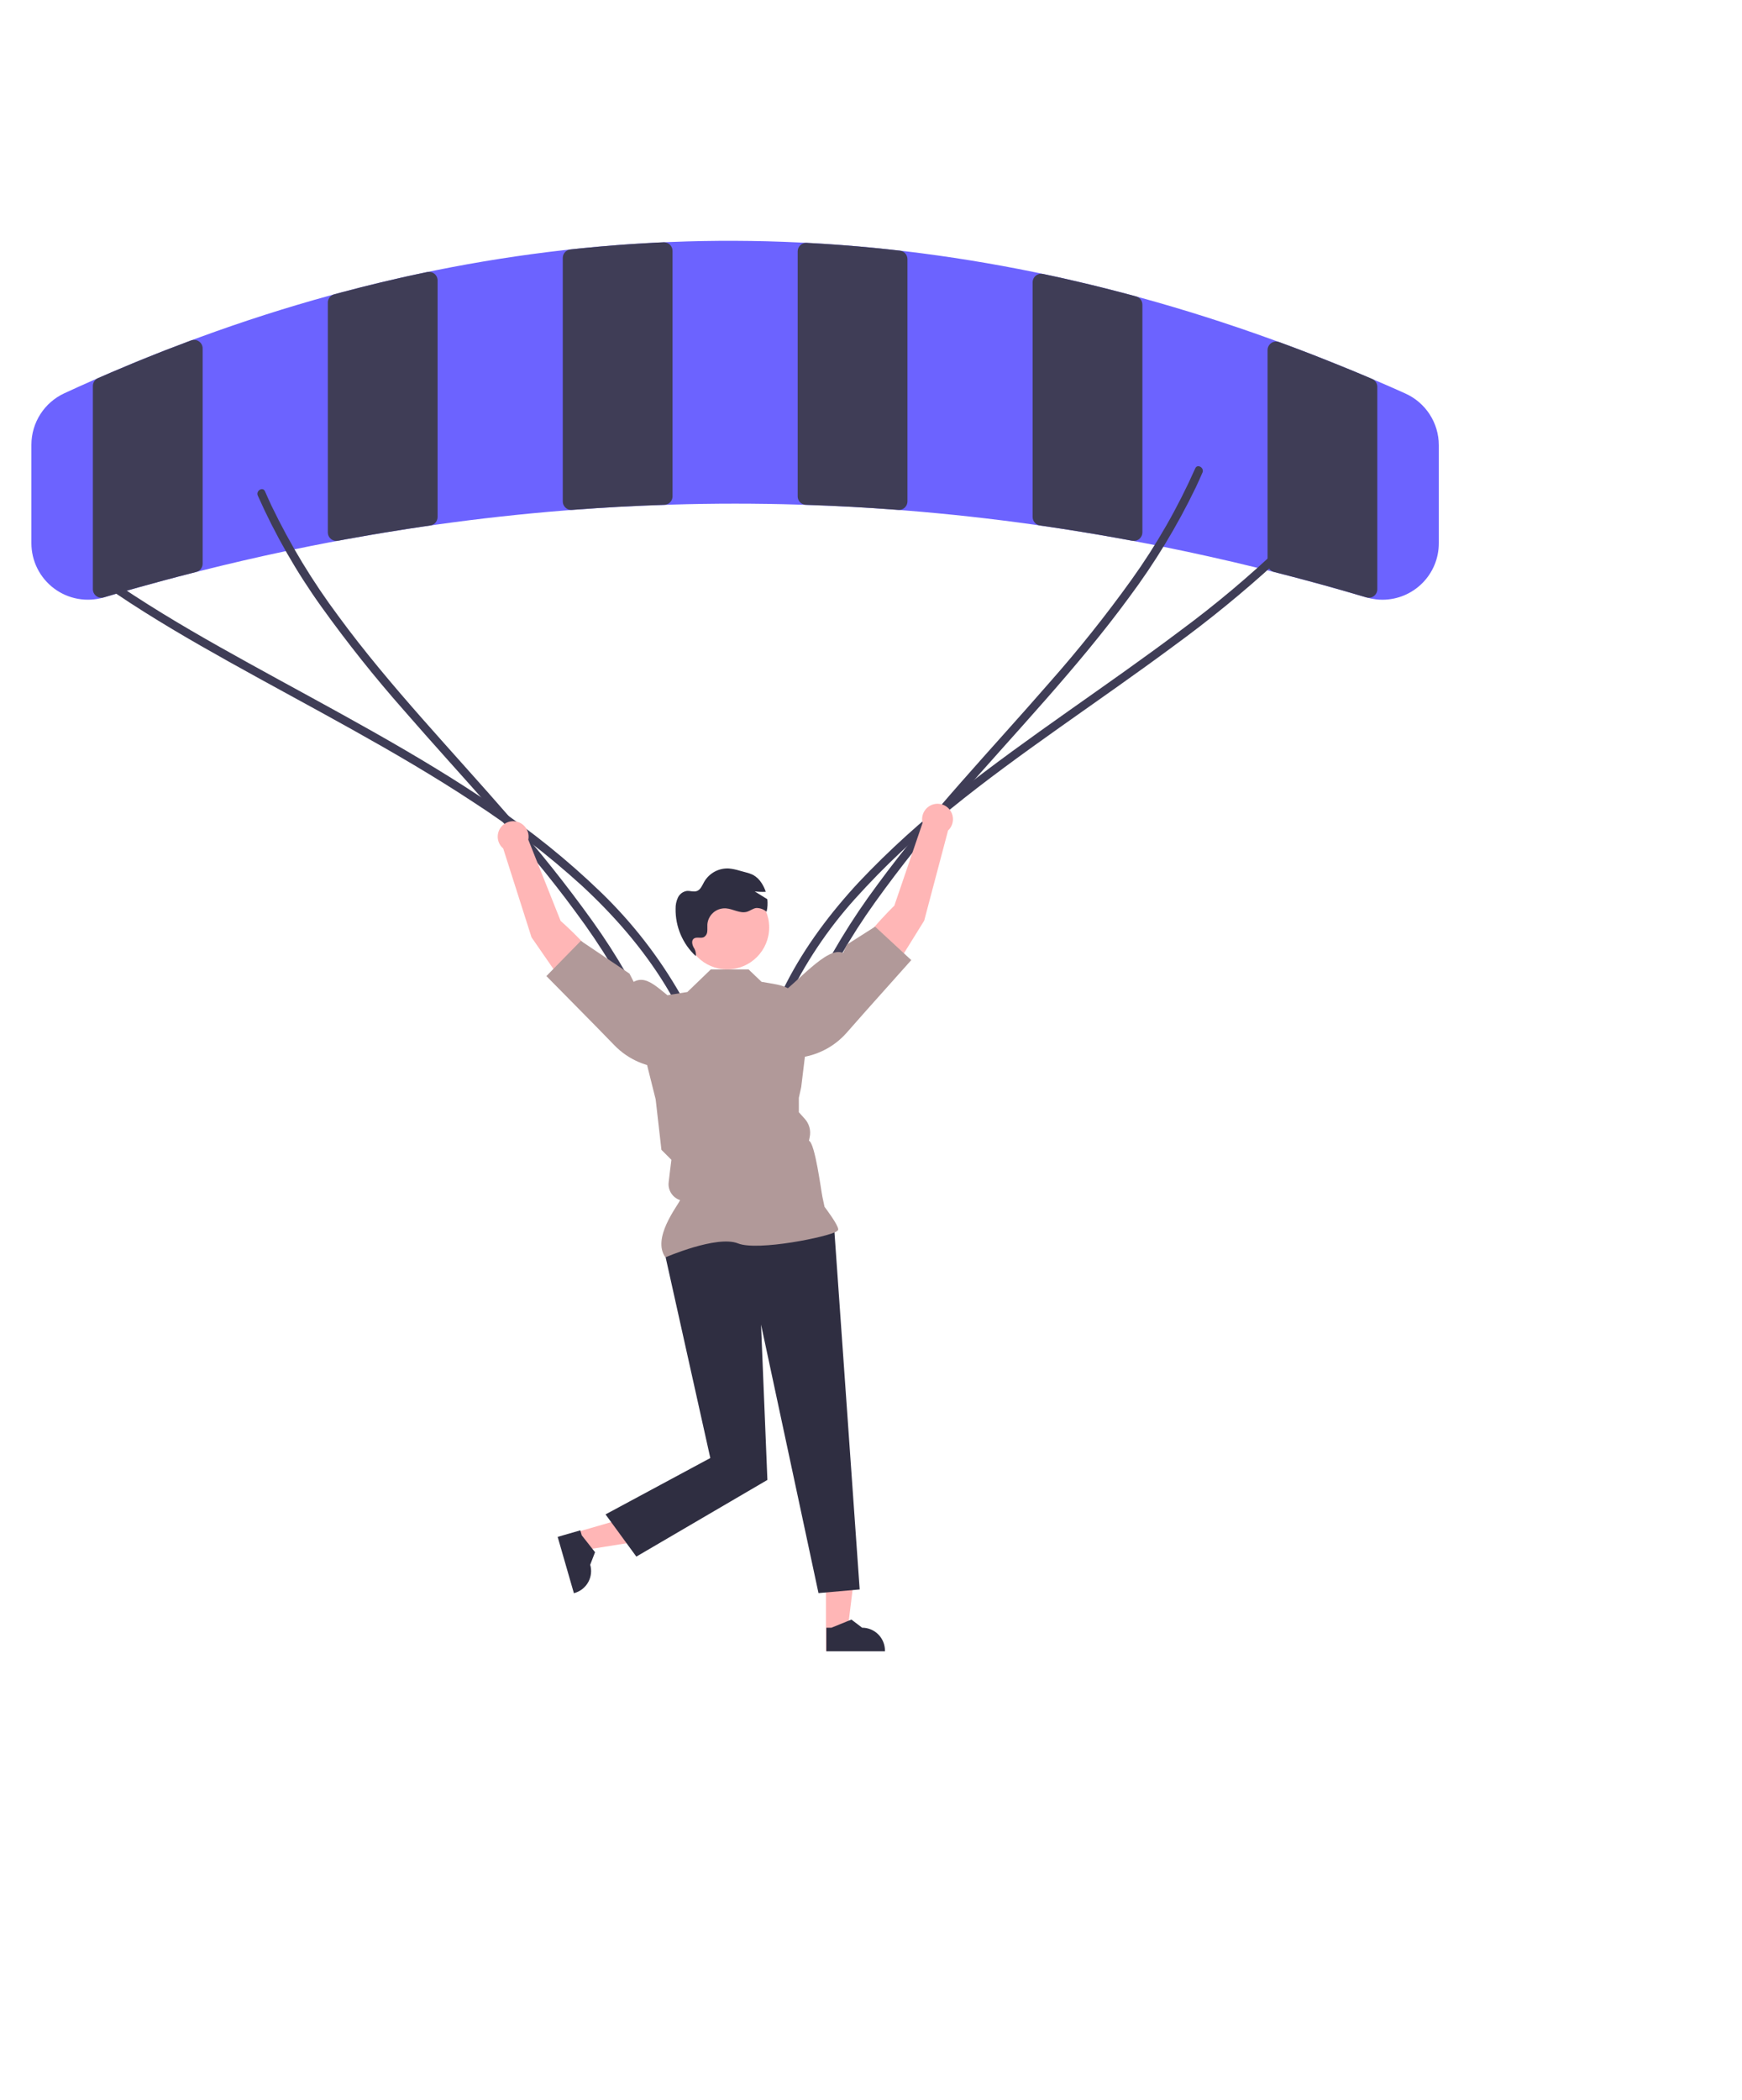<svg width="624" height="752" viewBox="0 0 624 752" fill="none" xmlns="http://www.w3.org/2000/svg">
<g id="padak 1">
<g id="padak">
<path id="Vector" d="M503.387 140.907C499.857 139.317 496.387 137.787 493.067 136.377C492.567 136.167 492.067 135.947 491.567 135.737L491.507 135.707C488.517 134.427 485.52 133.174 482.517 131.947C480.417 131.087 478.327 130.237 476.227 129.407C475.407 129.067 474.587 128.747 473.757 128.427C472.427 127.897 471.087 127.377 469.757 126.857C468.657 126.427 467.547 126.007 466.447 125.587C465.177 125.097 463.907 124.627 462.647 124.147C461.147 123.587 459.65 123.034 458.157 122.487C458.142 122.479 458.124 122.476 458.107 122.477C456.977 122.057 455.847 121.647 454.727 121.247C439.517 115.767 424.087 110.867 408.847 106.677C408.297 106.527 407.747 106.377 407.197 106.227C406.247 105.967 405.297 105.707 404.347 105.447C402.667 104.997 400.98 104.557 399.287 104.127C397.697 103.707 396.097 103.307 394.497 102.907C393.087 102.557 391.677 102.207 390.257 101.867C388.867 101.527 387.477 101.197 386.077 100.877C381.907 99.897 377.744 98.97 373.587 98.097C373.558 98.089 373.527 98.085 373.497 98.087C372.497 97.867 371.507 97.657 370.507 97.457C355.327 94.347 339.887 91.847 324.617 90.017C323.867 89.927 323.117 89.837 322.367 89.757H322.347C322.217 89.737 322.077 89.727 321.947 89.717C320.687 89.567 319.427 89.427 318.167 89.297C316.507 89.117 314.857 88.947 313.197 88.787C309.267 88.397 305.344 88.057 301.427 87.767C300.437 87.687 299.457 87.617 298.477 87.557C297.347 87.467 296.217 87.397 295.097 87.327C293.937 87.247 292.777 87.177 291.617 87.117C291.177 87.087 290.747 87.067 290.317 87.047C289.777 87.007 289.227 86.987 288.687 86.957C287.877 86.917 287.067 86.877 286.257 86.837C271.017 86.107 255.587 86.047 240.387 86.657C239.547 86.687 238.707 86.727 237.857 86.767H237.827C237.217 86.797 236.607 86.817 235.987 86.847C235.767 86.857 235.537 86.867 235.317 86.877C233.807 86.957 232.297 87.037 230.787 87.127C229.177 87.217 227.577 87.317 225.977 87.427C224.967 87.497 223.967 87.567 222.967 87.637C222.307 87.687 221.647 87.737 220.977 87.787C216.797 88.107 212.617 88.477 208.467 88.897C207.077 89.037 205.697 89.177 204.317 89.327C203.547 89.407 202.787 89.487 202.027 89.577C186.787 91.297 171.347 93.727 156.147 96.787C155.147 96.987 154.137 97.197 153.127 97.407C153.107 97.407 153.087 97.417 153.067 97.417C152.917 97.447 152.757 97.477 152.607 97.517C151.567 97.727 150.517 97.947 149.477 98.177C148.327 98.417 147.187 98.667 146.037 98.917C145.077 99.127 144.117 99.347 143.157 99.567C140.897 100.077 138.627 100.597 136.367 101.147C131.767 102.247 127.17 103.41 122.577 104.637C121.537 104.917 120.487 105.197 119.437 105.487C119.429 105.488 119.422 105.491 119.417 105.497C118.877 105.637 118.327 105.787 117.787 105.937C102.587 110.117 87.157 115.057 71.917 120.637C70.797 121.047 69.677 121.457 68.547 121.887C68.519 121.889 68.492 121.896 68.467 121.907C65.437 123.037 62.39 124.197 59.327 125.387C58.217 125.827 57.097 126.267 55.977 126.707C54.897 127.137 53.807 127.567 52.727 128.007C51.777 128.387 50.837 128.767 49.887 129.157C49.127 129.467 48.377 129.777 47.617 130.087C45.017 131.167 42.42 132.26 39.827 133.367C38.257 134.047 36.677 134.727 35.107 135.417C34.597 135.637 34.077 135.857 33.567 136.087C29.787 137.757 26.347 139.307 23.047 140.837C19.532 142.462 16.555 145.057 14.465 148.317C12.374 151.576 11.258 155.365 11.247 159.237V194.527C11.247 197.671 11.979 200.772 13.386 203.584C14.793 206.395 16.836 208.84 19.353 210.725C21.869 212.61 24.79 213.882 27.884 214.442C30.978 215.001 34.16 214.832 37.177 213.947C38.667 213.507 40.157 213.067 41.657 212.627C42.907 212.257 44.167 211.897 45.417 211.537C46.787 211.147 48.147 210.757 49.517 210.367C52.647 209.497 55.797 208.627 58.947 207.787C60.417 207.397 61.887 207.007 63.357 206.617C65.667 206.007 67.977 205.417 70.287 204.827C70.927 204.667 71.567 204.507 72.207 204.347C82.257 201.827 92.357 199.487 102.377 197.367C103.407 197.147 104.437 196.937 105.457 196.727C109.667 195.847 113.854 195.014 118.017 194.227L121.017 193.657H121.047C122.027 193.467 123.007 193.287 123.987 193.107C126.727 192.607 129.484 192.12 132.257 191.647C133.847 191.367 135.447 191.097 137.047 190.837C137.207 190.807 137.367 190.777 137.527 190.757C140.287 190.297 143.054 189.854 145.827 189.427C147.707 189.137 149.597 188.847 151.487 188.577C153.097 188.337 154.707 188.107 156.317 187.877C171.577 185.737 186.987 184.027 202.127 182.827C203.437 182.717 204.747 182.617 206.057 182.517C211.137 182.137 216.257 181.797 221.387 181.517C227.727 181.177 234.087 180.907 240.417 180.717C255.617 180.247 271.027 180.247 286.217 180.717C292.557 180.907 298.917 181.177 305.257 181.517C310.387 181.797 315.507 182.137 320.587 182.517C321.897 182.617 323.207 182.717 324.517 182.827C339.647 184.027 355.057 185.727 370.337 187.877C371.067 187.977 371.787 188.087 372.517 188.187C372.777 188.227 373.027 188.257 373.287 188.297C374.397 188.457 375.507 188.627 376.617 188.787C380.787 189.407 384.954 190.064 389.117 190.757C390.187 190.927 391.257 191.107 392.317 191.287C394.607 191.677 396.887 192.074 399.157 192.477C400.477 192.717 401.787 192.957 403.097 193.197C403.927 193.347 404.767 193.497 405.597 193.657C406.607 193.847 407.617 194.037 408.617 194.227C410.267 194.537 411.917 194.857 413.577 195.187C414.617 195.397 415.667 195.597 416.717 195.817C427.907 198.067 439.207 200.597 450.457 203.357C451.627 203.647 452.797 203.937 453.967 204.227C454.127 204.267 454.277 204.307 454.437 204.347C455.647 204.647 456.857 204.957 458.067 205.267C459.797 205.707 461.53 206.157 463.267 206.617C464.737 206.997 466.207 207.387 467.677 207.787C472.217 208.997 476.757 210.257 481.267 211.547C484.017 212.337 486.754 213.137 489.477 213.947H489.497C490.582 214.268 491.693 214.496 492.817 214.627C493.613 214.727 494.415 214.777 495.217 214.777C500.578 214.766 505.715 212.627 509.499 208.829C513.283 205.032 515.404 199.888 515.397 194.527V159.397C515.387 155.486 514.248 151.661 512.118 148.381C509.988 145.102 506.956 142.506 503.387 140.907Z" fill="#6C63FF"/>
<path id="Vector_2" d="M71.267 122.257C70.875 121.985 70.424 121.81 69.951 121.746C69.479 121.681 68.998 121.73 68.547 121.887C68.519 121.889 68.492 121.896 68.467 121.907C65.437 123.037 62.39 124.197 59.327 125.387C58.217 125.827 57.097 126.267 55.977 126.707C54.897 127.137 53.807 127.567 52.727 128.007C51.777 128.387 50.837 128.767 49.887 129.157C49.127 129.467 48.377 129.777 47.617 130.087C45.017 131.167 42.42 132.26 39.827 133.367C38.257 134.047 36.677 134.727 35.107 135.417C34.56 135.655 34.094 136.048 33.768 136.547C33.441 137.047 33.267 137.63 33.267 138.227V210.997C33.265 211.477 33.376 211.951 33.592 212.38C33.807 212.809 34.121 213.182 34.507 213.467C34.752 213.647 35.022 213.792 35.307 213.897C35.91 214.109 36.565 214.123 37.177 213.937L41.647 212.617C42.897 212.257 44.147 211.897 45.397 211.537C46.767 211.147 48.137 210.757 49.517 210.367C52.647 209.497 55.797 208.627 58.947 207.787C60.417 207.387 61.887 206.997 63.357 206.617C65.667 206.007 67.977 205.417 70.287 204.827C70.857 204.681 71.374 204.376 71.777 203.947L71.787 203.937C72.301 203.374 72.586 202.639 72.587 201.877V124.777C72.588 124.282 72.468 123.793 72.238 123.354C72.008 122.915 71.675 122.539 71.267 122.257V122.257Z" fill="#3F3D56"/>
<path id="Vector_3" d="M155.607 98.037C155.266 97.756 154.866 97.553 154.438 97.444C154.009 97.335 153.561 97.323 153.127 97.407C153.107 97.407 153.087 97.417 153.067 97.417C152.917 97.447 152.757 97.477 152.607 97.517C151.567 97.727 150.517 97.947 149.477 98.177C148.327 98.417 147.187 98.667 146.037 98.917C145.077 99.127 144.117 99.347 143.157 99.567C140.897 100.077 138.627 100.597 136.367 101.147C131.757 102.247 127.16 103.41 122.577 104.637C121.617 104.887 120.647 105.147 119.687 105.407C119.602 105.429 119.519 105.456 119.437 105.487C119.429 105.488 119.422 105.491 119.417 105.497C118.834 105.718 118.331 106.11 117.976 106.623C117.62 107.135 117.429 107.743 117.427 108.367V190.657C117.426 191.106 117.524 191.549 117.714 191.955C117.904 192.361 118.182 192.721 118.527 193.007C118.764 193.205 119.03 193.363 119.317 193.477C119.685 193.628 120.079 193.706 120.477 193.707C120.658 193.705 120.839 193.689 121.017 193.657H121.047C122.027 193.467 123.007 193.287 123.987 193.107C126.727 192.607 129.484 192.12 132.257 191.647C133.847 191.367 135.447 191.097 137.047 190.837C137.207 190.807 137.367 190.777 137.527 190.757C140.287 190.297 143.054 189.854 145.827 189.427C147.707 189.137 149.597 188.847 151.487 188.577C152.367 188.437 153.247 188.317 154.127 188.187C154.71 188.107 155.256 187.856 155.697 187.467C156.026 187.181 156.289 186.827 156.47 186.43C156.651 186.034 156.746 185.603 156.747 185.167V100.417C156.747 99.96 156.645 99.509 156.448 99.097C156.251 98.685 155.963 98.323 155.607 98.037V98.037Z" fill="#3F3D56"/>
<path id="Vector_4" d="M239.957 87.617C239.39 87.078 238.639 86.774 237.857 86.767H237.707C237.137 86.797 236.557 86.817 235.987 86.847C235.767 86.857 235.537 86.867 235.317 86.877C233.807 86.957 232.297 87.037 230.787 87.127C229.177 87.217 227.577 87.317 225.977 87.427C224.967 87.497 223.967 87.567 222.967 87.637C222.307 87.687 221.647 87.737 220.977 87.787C216.797 88.107 212.617 88.477 208.467 88.897C207.077 89.037 205.697 89.177 204.317 89.327C203.565 89.408 202.871 89.765 202.366 90.328C201.862 90.891 201.585 91.621 201.587 92.377V179.567C201.586 179.987 201.673 180.402 201.842 180.785C202.011 181.169 202.258 181.514 202.567 181.797C202.753 181.973 202.962 182.124 203.187 182.247C203.636 182.49 204.137 182.617 204.647 182.617C204.717 182.617 204.797 182.607 204.877 182.607C205.267 182.577 205.667 182.547 206.057 182.517C211.137 182.137 216.257 181.797 221.387 181.517C226.917 181.207 232.447 180.967 237.947 180.787C238.542 180.778 239.121 180.59 239.607 180.247C240.01 179.965 240.339 179.589 240.566 179.152C240.792 178.715 240.909 178.229 240.907 177.737V89.837C240.909 89.422 240.825 89.01 240.662 88.629C240.499 88.247 240.259 87.903 239.957 87.617V87.617Z" fill="#3F3D56"/>
<path id="Vector_5" d="M322.367 89.757H322.347C322.217 89.737 322.077 89.727 321.947 89.717C320.687 89.567 319.427 89.427 318.167 89.297C316.507 89.117 314.857 88.947 313.197 88.787C309.267 88.397 305.344 88.057 301.427 87.767C300.437 87.687 299.457 87.617 298.477 87.557C297.347 87.467 296.217 87.397 295.097 87.327C293.937 87.247 292.777 87.177 291.617 87.117C291.177 87.087 290.747 87.067 290.317 87.047C289.857 87.017 289.407 86.987 288.957 86.967C288.867 86.959 288.777 86.955 288.687 86.957C287.942 86.979 287.233 87.279 286.697 87.797C286.393 88.083 286.151 88.429 285.986 88.812C285.82 89.196 285.736 89.609 285.737 90.027V177.737C285.735 178.231 285.852 178.717 286.081 179.155C286.309 179.592 286.641 179.967 287.047 180.247C287.53 180.59 288.105 180.778 288.697 180.787C294.197 180.967 299.727 181.207 305.257 181.517C310.387 181.797 315.507 182.137 320.587 182.517C320.977 182.547 321.377 182.577 321.767 182.607C321.847 182.607 321.917 182.617 321.997 182.617C322.507 182.617 323.009 182.49 323.457 182.247C323.682 182.124 323.891 181.973 324.077 181.797C324.385 181.513 324.631 181.168 324.799 180.784C324.968 180.4 325.056 179.986 325.057 179.567V92.797C325.055 92.05 324.78 91.329 324.285 90.77C323.79 90.21 323.108 89.85 322.367 89.757Z" fill="#3F3D56"/>
<path id="Vector_6" d="M407.197 106.227C407.119 106.196 407.039 106.169 406.957 106.147C406.087 105.907 405.217 105.677 404.347 105.447C402.667 104.997 400.98 104.557 399.287 104.127C397.697 103.707 396.097 103.307 394.497 102.907C393.087 102.557 391.677 102.207 390.257 101.867C388.867 101.527 387.477 101.197 386.077 100.877C381.907 99.897 377.744 98.97 373.587 98.097C373.558 98.089 373.527 98.085 373.497 98.087C373.066 98.006 372.622 98.021 372.197 98.13C371.772 98.239 371.376 98.439 371.037 98.717C370.681 99.003 370.394 99.365 370.196 99.777C369.999 100.189 369.897 100.64 369.897 101.097V185.167C369.898 185.604 369.993 186.036 370.176 186.433C370.359 186.83 370.625 187.182 370.957 187.467C371.395 187.856 371.937 188.106 372.517 188.187C372.777 188.227 373.027 188.257 373.287 188.297C374.397 188.457 375.507 188.617 376.617 188.787C380.787 189.407 384.954 190.064 389.117 190.757C390.187 190.927 391.257 191.107 392.317 191.287C394.607 191.677 396.887 192.074 399.157 192.477C400.477 192.717 401.787 192.957 403.097 193.197C403.927 193.347 404.767 193.497 405.597 193.657C405.785 193.689 405.976 193.705 406.167 193.707C406.565 193.707 406.959 193.629 407.327 193.477C407.615 193.366 407.882 193.207 408.117 193.007C408.462 192.721 408.74 192.361 408.93 191.955C409.12 191.549 409.218 191.106 409.217 190.657V109.107C409.216 108.478 409.022 107.864 408.66 107.349C408.299 106.834 407.788 106.442 407.197 106.227V106.227Z" fill="#3F3D56"/>
<path id="Vector_7" d="M491.567 135.737L491.507 135.707C488.517 134.427 485.52 133.174 482.517 131.947C480.417 131.087 478.327 130.237 476.227 129.407C475.407 129.067 474.587 128.747 473.757 128.427C472.427 127.897 471.087 127.377 469.757 126.857C468.657 126.427 467.547 126.007 466.447 125.587C465.177 125.097 463.907 124.627 462.647 124.147C461.147 123.587 459.65 123.034 458.157 122.487C458.142 122.479 458.124 122.476 458.107 122.477C457.654 122.314 457.167 122.263 456.69 122.329C456.213 122.395 455.759 122.577 455.367 122.857C454.963 123.139 454.632 123.514 454.404 123.951C454.176 124.388 454.057 124.874 454.057 125.367V201.877C454.057 202.512 454.257 203.131 454.627 203.647C454.698 203.748 454.775 203.845 454.857 203.937L454.867 203.947C455.268 204.378 455.786 204.684 456.357 204.827C456.927 204.967 457.497 205.117 458.067 205.267C459.797 205.707 461.53 206.157 463.267 206.617C464.737 206.997 466.207 207.387 467.677 207.787C472.217 208.997 476.757 210.257 481.267 211.547C484.017 212.337 486.754 213.137 489.477 213.947H489.497C489.773 214.026 490.059 214.066 490.347 214.067C490.684 214.066 491.019 214.008 491.337 213.897C491.624 213.796 491.894 213.651 492.137 213.467C492.52 213.18 492.831 212.807 493.045 212.378C493.258 211.949 493.369 211.476 493.367 210.997V138.527C493.368 137.938 493.199 137.361 492.88 136.866C492.56 136.371 492.104 135.979 491.567 135.737Z" fill="#3F3D56"/>
</g>
<g id="lana">
<path id="Vector_8" d="M41.724 212.676C54.747 221.451 68.344 229.341 82.046 236.996C96.705 245.185 111.517 253.095 126.178 261.28C140.928 269.513 155.548 278.012 169.65 287.321C183.363 296.196 196.328 306.177 208.416 317.163C219.864 327.76 230.233 339.601 238.384 352.937C239.356 354.527 240.296 356.137 241.203 357.765C242.144 359.451 244.736 357.94 243.793 356.251C236.03 342.657 226.364 330.241 215.09 319.38C203.3 308.027 190.536 297.733 176.944 288.615C162.934 279.025 148.329 270.335 133.556 261.982C118.826 253.654 103.905 245.671 89.097 237.482C75.158 229.774 61.289 221.896 47.937 213.2C46.363 212.174 44.797 211.136 43.239 210.086C41.633 209.004 40.13 211.602 41.724 212.676V212.676Z" fill="#3F3D56"/>
<path id="Vector_9" d="M92.339 177.472C98.579 191.532 106.244 204.915 115.216 217.41C124.397 230.206 134.218 242.531 144.641 254.339C155.066 266.35 165.804 278.084 176.306 290.028C186.687 301.836 196.867 313.853 206.162 326.544C215.387 338.896 223.398 352.109 230.086 365.999C230.895 367.721 231.677 369.456 232.432 371.202C233.198 372.969 235.783 371.443 235.023 369.688C228.783 355.628 221.118 342.245 212.146 329.75C202.965 316.954 193.144 304.629 182.721 292.821C172.296 280.81 161.558 269.076 151.056 257.132C140.675 245.324 130.495 233.307 121.2 220.616C111.975 208.264 103.964 195.051 97.276 181.161C96.467 179.439 95.685 177.704 94.93 175.958C94.164 174.191 91.579 175.717 92.339 177.472V177.472Z" fill="#3F3D56"/>
<path id="Vector_10" d="M459.057 195.362C447.616 206.28 435.498 216.466 422.777 225.862C409.577 235.797 396.019 245.243 382.528 254.776C369.059 264.293 355.637 273.894 342.704 284.134C330.224 293.815 318.504 304.438 307.648 315.91C297.516 326.834 288.435 338.865 281.628 352.154C280.809 353.752 280.025 355.366 279.274 356.997C278.471 358.739 281.056 360.265 281.865 358.512C288.199 345.155 296.445 332.792 306.345 321.814C316.813 310.205 328.223 299.482 340.459 289.755C353.172 279.435 366.451 269.836 379.803 260.366C393.305 250.791 406.912 241.361 420.209 231.501C433.055 222.159 445.366 212.103 457.085 201.38C458.463 200.096 459.828 198.797 461.179 197.483C462.566 196.135 460.443 194.015 459.057 195.362V195.362Z" fill="#3F3D56"/>
<path id="Vector_11" d="M428.137 167.746C421.898 181.806 414.233 195.189 405.261 207.684C396.073 220.476 386.241 232.792 375.802 244.585C365.366 256.587 354.627 268.321 344.133 280.273C333.758 292.088 323.61 304.127 314.314 316.818C305.09 329.17 297.078 342.383 290.391 356.274C289.582 357.996 288.8 359.73 288.044 361.476C287.285 363.23 289.868 364.759 290.635 362.991C296.874 348.931 304.54 335.548 313.511 323.053C322.699 310.261 332.532 297.945 342.97 286.152C353.406 274.15 364.146 262.416 374.639 250.465C385.014 238.649 395.162 226.61 404.458 213.919C413.682 201.567 421.694 188.354 428.381 174.464C429.19 172.741 429.973 171.007 430.728 169.261C431.488 167.507 428.904 165.978 428.137 167.746V167.746Z" fill="#3F3D56"/>
</g>
<g id="nohy">
<path id="Vector_12" d="M206.669 548.641L208.56 555.2L234.762 551.029L231.971 541.347L206.669 548.641Z" fill="#FFB6B6"/>
<path id="Vector_13" d="M199.76 550.381L205.574 570.553L205.829 570.48C207.911 569.88 209.67 568.477 210.718 566.58C211.766 564.683 212.018 562.448 211.418 560.366L211.418 560.365L213.151 555.875L208.374 549.806L207.867 548.045L199.76 550.381Z" fill="#2F2E41"/>
<path id="Vector_14" d="M295.869 591.284H302.696L305.943 564.952H295.868L295.869 591.284Z" fill="#FFB6B6"/>
<path id="Vector_15" d="M296 591.346L316.994 591.346V591.08C316.993 588.913 316.132 586.835 314.6 585.302C313.068 583.77 310.989 582.909 308.822 582.909H308.822L304.987 580L297.833 582.91L296 582.91L296 591.346Z" fill="#2F2E41"/>
<path id="Vector_16" d="M298.784 439.447L307.945 569.206L293.192 570.514L284.4 529.436L272.609 474.346L274.89 529.988L227.941 557.445L216.908 542.331L254.44 522.144L238.045 448.507L242.409 439.447L298.784 439.447Z" fill="#2F2E41"/>
</g>
<g id="telo">
<path id="Vector_17" d="M238.354 450.284C233.465 443.439 242.51 432.169 243.619 429.784C242.302 429.357 241.174 428.486 240.427 427.32C239.68 426.154 239.36 424.766 239.521 423.39L240 419.326L240.498 415.34L236.928 411.769L236.918 411.68L234.863 393.702L231.875 381.76C230.75 377.246 230.846 372.514 232.153 368.049C233.461 363.584 235.933 359.547 239.316 356.354L246.222 355.257L254.614 347.171H268.148L272.788 351.605C281.451 353.124 282.939 352.628 290.38 361.557L286.999 389.318L286.155 393.137L286.158 398.317L288.302 400.7C289.075 401.559 289.636 402.586 289.942 403.699C290.247 404.813 290.288 405.983 290.062 407.115L289.78 408.525C291.991 409.473 294.102 426.317 294.606 428.67L295.359 432.184C296.003 433.034 300.256 438.705 300.256 440.256C300.256 440.488 300.085 440.713 299.716 440.963C296.818 442.926 271.445 448.122 264.354 445.284C256.802 442.264 238.354 450.284 238.354 450.284Z" fill="#B19999"/>
<path id="Vector_18" d="M200.818 329.791C200.818 329.791 215.881 342.868 217.809 350.812L206.39 358.782L190.398 335.676L180.253 303.857C179.506 303.229 178.938 302.414 178.608 301.495C178.277 300.576 178.195 299.587 178.371 298.626C178.547 297.666 178.973 296.769 179.608 296.027C180.242 295.285 181.061 294.723 181.982 294.4C182.904 294.077 183.894 294.003 184.853 294.187C185.812 294.37 186.705 294.804 187.442 295.444C188.18 296.084 188.734 296.908 189.05 297.832C189.366 298.756 189.431 299.747 189.24 300.704L200.818 329.791Z" fill="#FFB6B6"/>
<path id="Vector_19" d="M213.571 367.649L220.13 374.383C222.599 376.917 225.545 378.939 228.797 380.331C232.05 381.722 235.546 382.458 239.084 382.493V382.493C241.276 382.508 243.428 381.909 245.297 380.764C247.166 379.619 248.678 377.975 249.661 376.016V376.016C250.977 373.352 251.231 370.288 250.374 367.443C249.516 364.599 247.61 362.186 245.042 360.692C237.248 356.17 232.546 348.521 226.998 351.617L225.49 348.674L208.066 336.939L195.721 349.549L213.571 367.649Z" fill="#B19999"/>
<path id="Vector_20" d="M330.468 294.722C330.229 293.775 330.245 292.782 330.515 291.844C330.784 290.905 331.297 290.055 332.002 289.379C332.706 288.703 333.577 288.225 334.525 287.994C335.474 287.763 336.467 287.788 337.403 288.064C338.339 288.341 339.185 288.861 339.856 289.571C340.526 290.281 340.997 291.155 341.22 292.106C341.443 293.056 341.411 294.049 341.126 294.983C340.842 295.917 340.315 296.759 339.6 297.423L331.051 329.708L316.228 353.581L304.427 346.188C305.958 338.158 320.351 324.349 320.351 324.349L330.468 294.722Z" fill="#FFB6B6"/>
<path id="Vector_21" d="M326.425 343.829L313.468 331.848L303.362 338.283L302.003 341.297C296.308 338.48 285.278 352.507 277.719 357.411C275.228 359.03 273.445 361.535 272.73 364.419C272.015 367.303 272.421 370.351 273.868 372.946V372.946C274.947 374.853 276.539 376.421 278.463 377.471C280.387 378.521 282.566 379.012 284.754 378.889C288.286 378.677 291.741 377.769 294.92 376.217C298.1 374.665 300.941 372.5 303.281 369.846L309.497 362.794L326.425 343.829Z" fill="#B19999"/>
<path id="Vector_22" d="M260.495 347.15C268.795 347.15 275.525 340.421 275.525 332.12C275.525 323.819 268.795 317.09 260.495 317.09C252.194 317.09 245.464 323.819 245.464 332.12C245.464 340.421 252.194 347.15 260.495 347.15Z" fill="#FFB6B6"/>
<path id="Vector_23" d="M274.604 326.482C274.524 326.432 274.454 326.382 274.374 326.342C273.386 325.565 272.16 325.152 270.904 325.172C269.704 325.322 268.714 326.182 267.564 326.522C265.094 327.242 262.604 325.482 260.044 325.302H259.984C259.168 325.251 258.35 325.361 257.577 325.626C256.804 325.89 256.091 326.305 255.478 326.845C254.865 327.386 254.365 328.041 254.005 328.775C253.646 329.509 253.435 330.307 253.384 331.122C253.334 331.952 253.444 332.782 253.344 333.602C253.316 334.018 253.187 334.421 252.967 334.775C252.748 335.129 252.444 335.423 252.084 335.632C250.954 336.142 249.434 335.382 248.474 336.172C247.624 336.882 247.934 338.262 248.444 339.252C249.039 340.087 249.332 341.099 249.274 342.122C249.255 342.204 249.232 342.284 249.204 342.362C246.889 340.207 245.052 337.59 243.812 334.681C242.572 331.772 241.956 328.635 242.004 325.472C241.964 324.078 242.252 322.695 242.844 321.432C243.141 320.803 243.59 320.257 244.151 319.844C244.711 319.43 245.364 319.162 246.054 319.062C247.234 318.962 248.454 319.492 249.574 319.112C250.954 318.652 251.534 317.062 252.254 315.782C253.141 314.256 254.432 313.004 255.984 312.162C257.537 311.321 259.29 310.923 261.054 311.012C262.322 311.137 263.575 311.388 264.794 311.762L267.174 312.412C268.081 312.626 268.963 312.938 269.804 313.342C271.032 314.048 272.067 315.048 272.814 316.252C273.447 317.221 273.949 318.27 274.304 319.372C272.985 319.441 271.664 319.394 270.354 319.232C271.854 320.162 273.364 321.092 274.864 322.022C275.041 323.513 274.953 325.023 274.604 326.482V326.482Z" fill="#2F2E41"/>
</g>
</g>
</svg>
